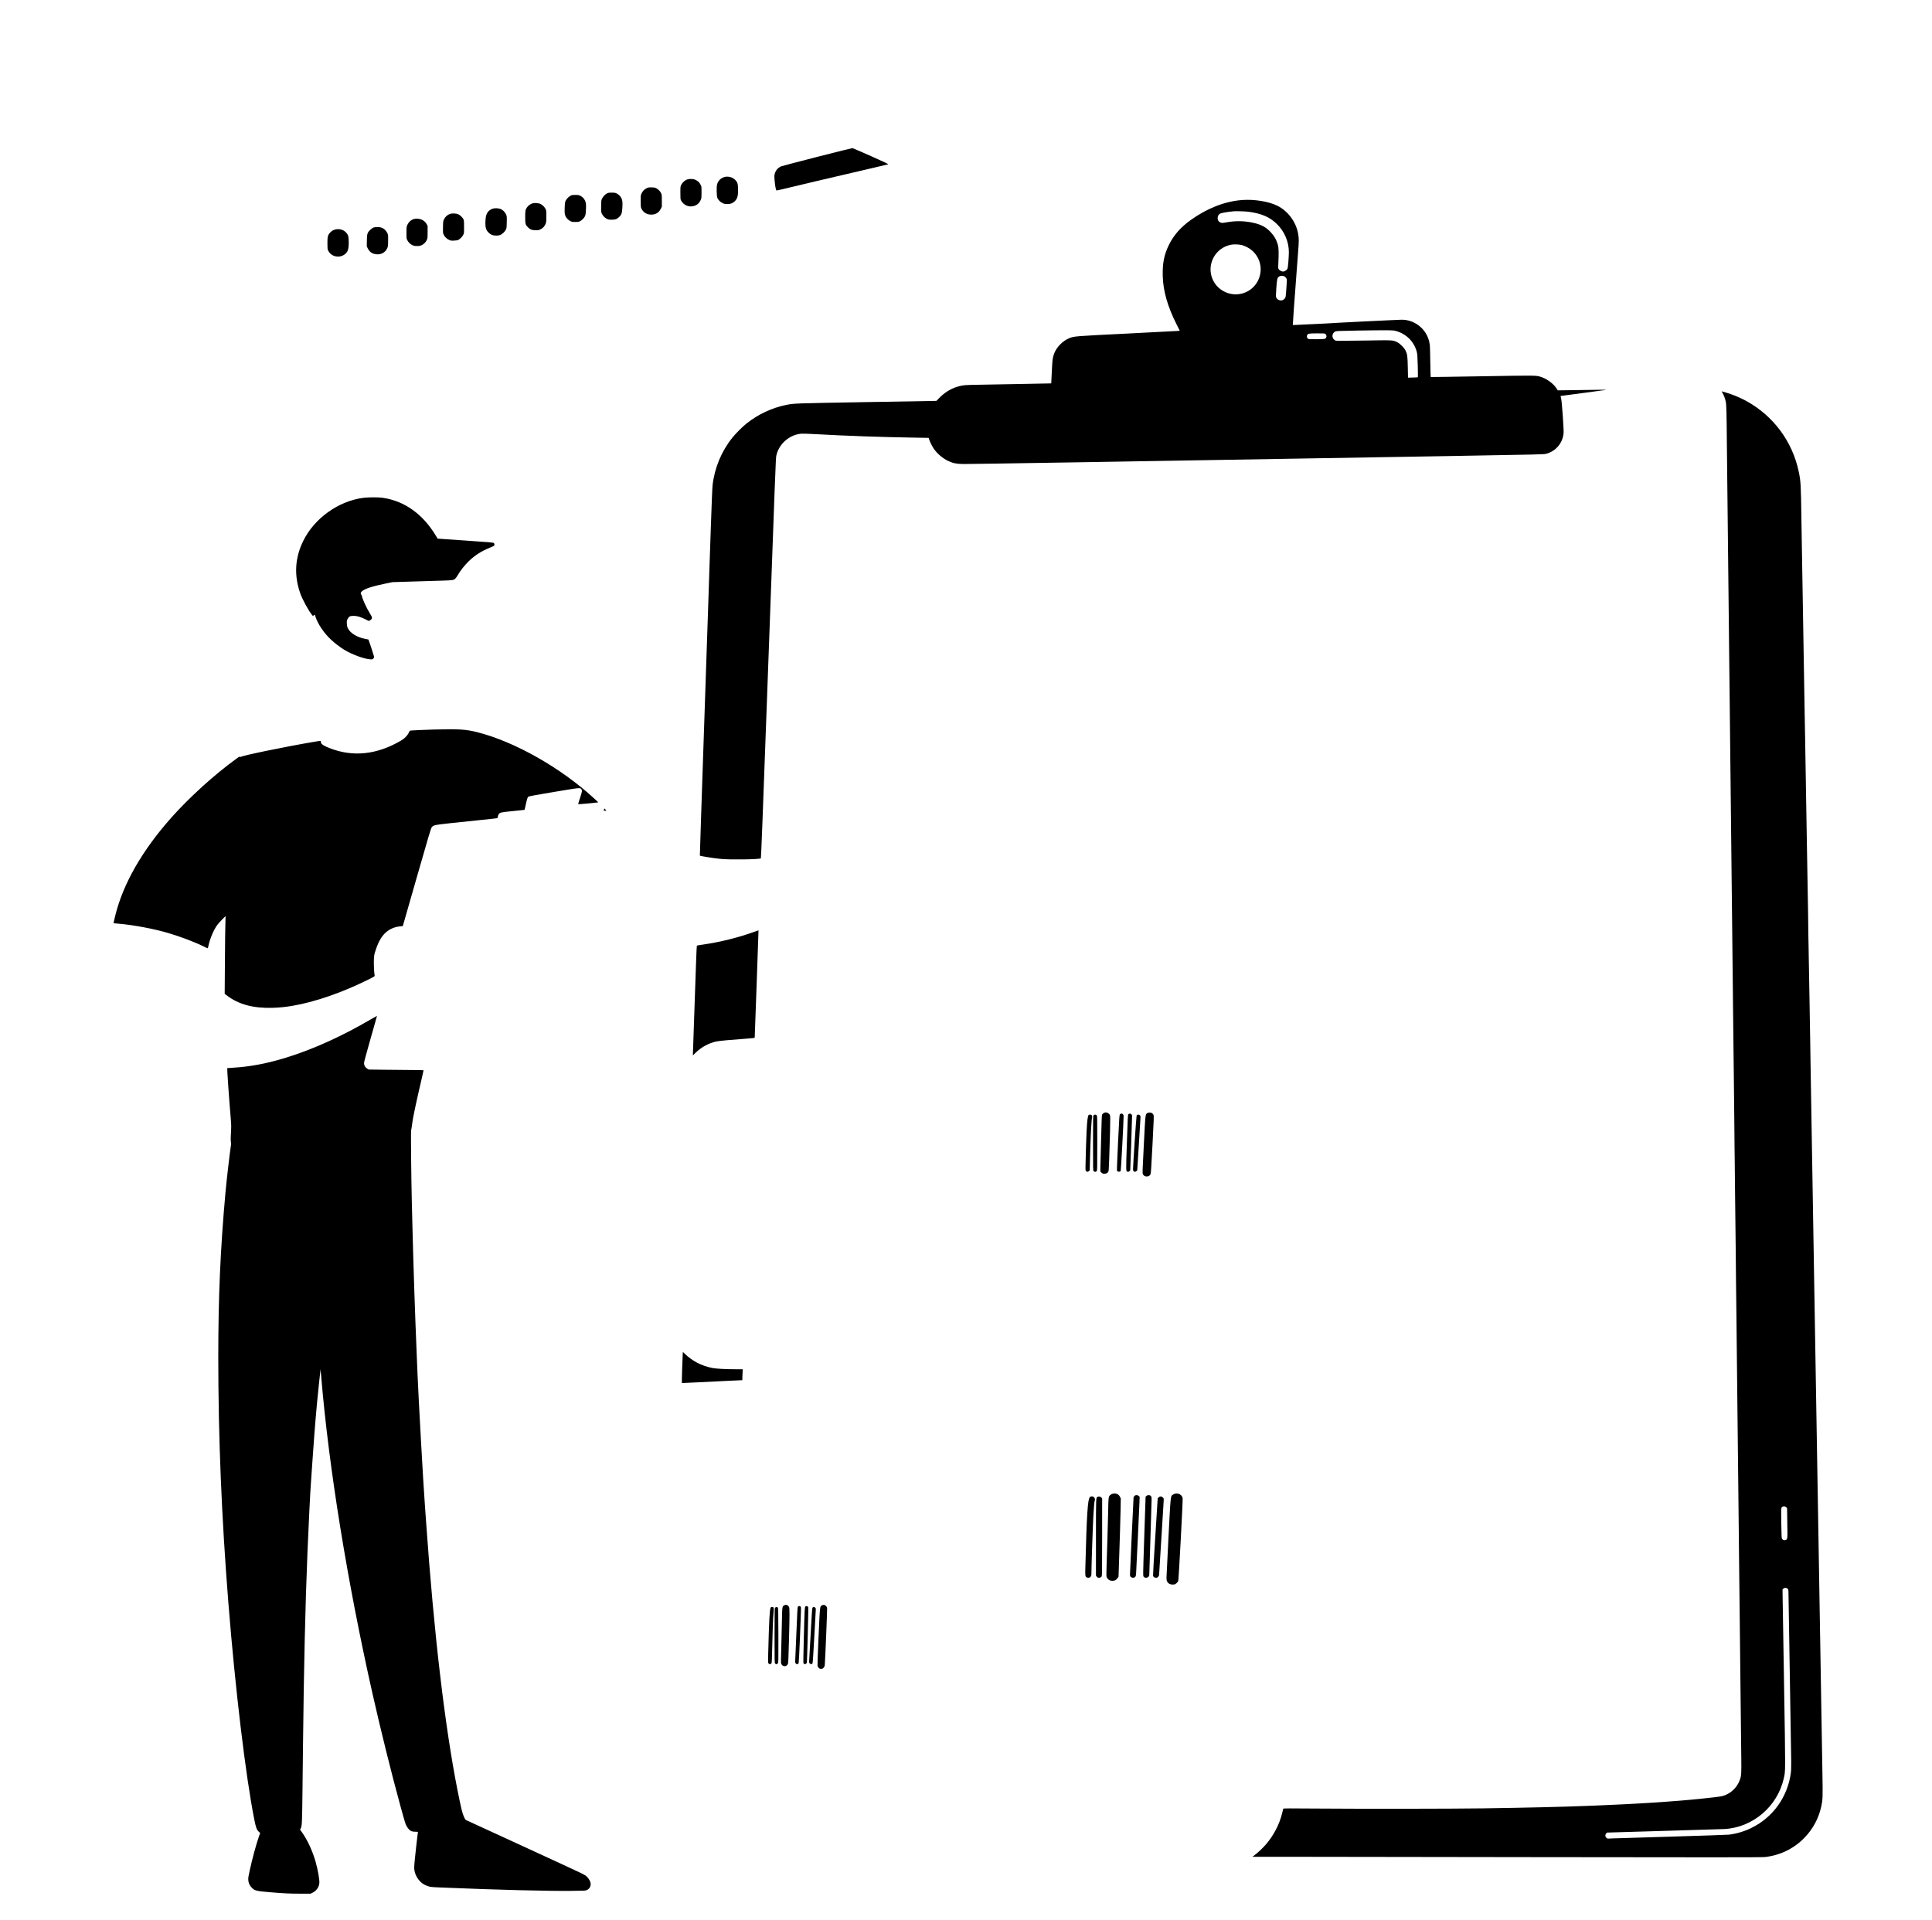 <?xml version="1.0" standalone="no"?>
<!DOCTYPE svg PUBLIC "-//W3C//DTD SVG 20010904//EN"
 "http://www.w3.org/TR/2001/REC-SVG-20010904/DTD/svg10.dtd">
<svg version="1.0" xmlns="http://www.w3.org/2000/svg"
 width="5939pt" height="5903pt" viewBox="0 0 5939 5903"
 preserveAspectRatio="xMidYMid meet">

<g transform="translate(0,5903) scale(0.1,-0.1)"
fill="#000000" stroke="none">
<path d="M25115 54205 c-588 -151 -1086 -281 -1105 -290 -102 -47 -168 -127
-195 -232 -14 -53 -14 -81 -5 -185 17 -191 39 -310 60 -323 5 -3 71 10 147 29
265 67 1693 402 2788 656 264 61 488 114 499 118 13 6 -127 72 -530 252 -302
134 -558 245 -569 246 -11 2 -501 -120 -1090 -271z"/>
<path d="M22253 53582 c-108 -39 -178 -112 -209 -220 -23 -80 -16 -373 10
-422 38 -71 86 -119 153 -152 60 -29 75 -32 152 -32 102 1 157 22 224 83 86
79 111 176 105 395 -4 150 -21 199 -91 269 -84 84 -233 119 -344 79z"/>
<path d="M21155 53521 c-89 -23 -167 -87 -213 -174 -27 -52 -27 -54 -27 -247
0 -172 2 -199 19 -230 77 -145 231 -215 384 -176 108 27 172 81 221 186 24 53
25 63 26 235 0 176 -1 181 -27 231 -40 76 -70 107 -138 143 -51 27 -75 34
-138 37 -42 2 -90 0 -107 -5z"/>
<path d="M19873 53240 c-72 -36 -116 -82 -152 -160 -25 -53 -26 -62 -26 -235
0 -163 2 -184 21 -226 52 -111 152 -179 278 -187 145 -9 254 50 316 172 l35
69 0 186 c0 173 -2 189 -23 232 -28 58 -78 110 -140 146 -41 24 -59 28 -147
31 -95 3 -103 2 -162 -28z"/>
<path d="M18683 53094 c-82 -30 -175 -136 -196 -224 -4 -14 -7 -100 -8 -191
-2 -158 -1 -168 23 -220 31 -67 83 -121 151 -157 47 -24 62 -27 152 -27 113 0
157 16 228 84 73 69 89 116 99 291 9 166 3 221 -32 290 -30 59 -73 103 -132
135 -46 26 -65 30 -148 32 -67 2 -108 -2 -137 -13z"/>
<path d="M17563 53024 c-58 -21 -139 -96 -170 -158 -24 -46 -27 -66 -34 -206
-4 -85 -3 -176 2 -202 17 -96 79 -176 172 -226 47 -24 62 -27 152 -27 85 0
106 3 143 23 64 34 120 89 149 146 23 45 27 69 35 206 9 166 2 222 -32 290
-30 59 -73 103 -132 135 -46 26 -65 30 -148 32 -67 2 -108 -2 -137 -13z"/>
<path d="M38182 52880 c-531 -41 -1068 -250 -1576 -613 -313 -224 -529 -470
-676 -772 -146 -298 -198 -564 -187 -955 12 -453 147 -928 417 -1467 l106
-212 -41 -5 c-22 -3 -722 -39 -1555 -81 -1622 -80 -1648 -82 -1796 -141 -202
-81 -393 -274 -468 -471 -49 -131 -56 -182 -73 -558 -9 -198 -17 -361 -18
-363 -1 -1 -522 -11 -1156 -22 -1433 -23 -1485 -25 -1587 -45 -267 -52 -489
-171 -683 -365 l-105 -106 -2145 -37 c-2250 -39 -2228 -38 -2474 -88 -431 -86
-862 -288 -1215 -569 -128 -102 -328 -301 -433 -432 -338 -420 -550 -928 -612
-1464 -9 -77 -31 -607 -55 -1324 -22 -657 -42 -1256 -45 -1330 -5 -121 -25
-749 -40 -1205 -3 -93 -62 -1826 -130 -3849 -69 -2023 -123 -3681 -121 -3684
15 -14 383 -73 621 -99 289 -31 1197 -19 1254 16 8 5 63 1441 186 4827 267
7349 272 7480 289 7555 80 363 405 646 774 675 42 3 241 -4 442 -15 918 -52
1990 -90 3051 -107 l417 -7 12 -41 c20 -71 97 -223 150 -300 102 -148 278
-295 445 -372 145 -67 238 -86 450 -91 166 -4 4870 73 15000 246 2751 47 2853
50 2926 69 293 78 502 323 534 627 11 98 -51 977 -75 1070 -11 43 -19 79 -18
80 2 1 185 26 408 54 456 59 898 118 980 131 36 6 -44 8 -235 5 -159 -3 -504
-8 -765 -11 l-475 -6 -30 49 c-102 164 -327 325 -531 378 -127 33 -197 33
-1774 6 -861 -15 -1567 -25 -1570 -23 -3 2 -8 193 -12 425 -3 232 -9 463 -12
512 -22 384 -289 706 -664 801 -71 18 -122 24 -203 24 -106 0 -2220 -105
-2309 -115 -25 -2 -121 -7 -215 -11 -93 -3 -316 -14 -495 -23 -179 -10 -327
-16 -329 -14 -2 1 13 231 33 510 35 479 43 586 66 878 5 66 14 183 19 260 6
77 24 320 41 540 32 409 32 466 4 622 -65 363 -311 694 -638 857 -265 132
-709 204 -1084 176z m194 -360 c397 -53 649 -160 865 -367 241 -232 379 -551
379 -877 0 -55 -7 -188 -15 -295 -13 -160 -19 -201 -36 -227 -21 -35 -90 -74
-130 -74 -41 1 -108 37 -130 72 -20 32 -20 40 -12 193 15 292 10 470 -14 555
-46 161 -113 277 -228 399 -153 162 -319 243 -600 295 -255 48 -506 46 -775
-4 -111 -21 -143 -18 -193 15 -79 51 -74 197 8 251 40 26 230 60 435 78 73 6
360 -3 446 -14z m-201 -1025 c33 -8 101 -35 150 -59 376 -186 533 -634 355
-1015 -127 -270 -394 -440 -693 -441 -304 0 -583 178 -707 454 -160 355 -27
774 310 976 73 44 153 75 250 95 80 18 249 13 335 -10z m1316 -968 c19 -12 43
-39 53 -58 19 -35 19 -39 -1 -307 -20 -267 -20 -272 -48 -308 -15 -20 -44 -43
-63 -51 -71 -30 -165 6 -198 75 -16 35 -16 48 0 292 20 284 30 324 88 360 47
28 124 27 169 -3z m3442 -1680 c309 -94 537 -328 618 -632 18 -69 22 -126 31
-428 5 -192 7 -352 3 -355 -4 -4 -73 -9 -154 -10 l-148 -4 -7 319 c-8 348 -15
400 -68 512 -42 90 -168 215 -258 259 -140 68 -101 66 -1036 51 -832 -12 -841
-12 -875 7 -106 62 -106 206 0 268 33 19 63 21 675 32 353 6 751 11 886 10
233 -3 249 -4 333 -29z m-2186 -89 c29 -32 37 -65 22 -99 -22 -55 -44 -59
-307 -59 -225 0 -239 1 -260 20 -29 28 -37 64 -21 101 21 53 48 58 310 59 232
0 236 0 256 -22z"/>
<path d="M16364 52776 c-60 -19 -129 -70 -162 -119 -54 -79 -57 -97 -57 -302
0 -215 6 -236 86 -316 65 -65 127 -89 235 -89 81 0 97 3 152 30 71 36 115 83
150 160 24 52 26 64 26 235 1 172 0 182 -24 230 -32 64 -92 124 -155 154 -61
30 -188 38 -251 17z"/>
<path d="M15153 52616 c-140 -46 -210 -142 -225 -309 -16 -165 -7 -273 25
-340 35 -71 111 -140 180 -163 73 -25 188 -24 249 3 62 28 134 96 166 158 25
48 27 58 30 232 4 180 4 182 -23 242 -32 70 -94 133 -163 164 -59 26 -180 33
-239 13z"/>
<path d="M13843 52456 c-91 -30 -157 -89 -197 -176 -24 -52 -26 -68 -28 -235
-3 -179 -3 -180 25 -237 33 -67 90 -121 164 -155 49 -23 64 -25 151 -21 67 3
107 10 131 22 53 28 121 96 149 151 27 49 27 53 27 250 0 225 -1 229 -78 312
-61 67 -124 95 -222 99 -51 3 -95 -1 -122 -10z"/>
<path d="M12730 52297 c-94 -26 -163 -87 -207 -182 -27 -59 -28 -64 -28 -240
0 -177 0 -181 27 -232 37 -70 89 -120 157 -152 46 -21 70 -26 141 -26 71 0 95
5 141 26 71 33 124 87 158 158 25 54 26 62 26 246 l0 190 -29 53 c-36 65 -83
107 -153 139 -64 29 -169 38 -233 20z"/>
<path d="M11480 52033 c-29 -11 -66 -38 -106 -77 -84 -85 -94 -117 -97 -333
l-2 -170 35 -69 c60 -117 159 -174 304 -174 119 0 228 66 280 170 33 65 35 79
37 261 2 159 1 167 -24 222 -34 74 -102 140 -173 166 -67 26 -187 27 -254 4z"/>
<path d="M10335 51980 c-75 -11 -140 -46 -190 -104 -70 -79 -80 -121 -80 -326
0 -158 2 -179 22 -222 86 -186 335 -247 504 -122 101 74 129 154 129 370 0
183 -15 236 -86 309 -76 79 -178 111 -299 95z"/>
<path d="M52949 46951 c42 -71 80 -173 101 -269 20 -97 26 -296 35 -1347 3
-313 7 -734 10 -935 3 -201 7 -601 10 -890 5 -535 11 -1082 20 -1860 5 -408 8
-707 20 -1815 3 -247 7 -675 10 -950 3 -275 7 -669 10 -875 3 -206 7 -618 10
-915 3 -297 7 -718 10 -935 3 -217 7 -618 10 -890 7 -677 14 -1321 20 -1840 3
-239 7 -658 10 -930 3 -272 7 -679 10 -905 3 -225 7 -630 10 -900 3 -269 10
-888 15 -1375 5 -487 12 -1117 15 -1400 3 -283 7 -690 10 -905 3 -214 7 -637
11 -940 3 -302 9 -867 14 -1255 4 -388 9 -867 10 -1065 1 -198 3 -378 5 -400
1 -22 5 -411 9 -865 3 -454 8 -886 11 -960 3 -74 7 -461 10 -860 3 -399 8
-871 10 -1050 3 -179 7 -554 10 -835 6 -565 12 -1178 20 -1830 3 -236 7 -659
10 -940 3 -280 7 -679 10 -885 3 -206 7 -627 10 -935 3 -308 7 -715 10 -905 3
-190 7 -601 10 -915 3 -313 7 -750 10 -970 6 -524 14 -1206 20 -1795 3 -261 7
-671 10 -910 7 -600 14 -1245 20 -1820 12 -1081 15 -1386 21 -1855 7 -537 3
-591 -46 -728 -87 -238 -295 -429 -536 -491 -140 -36 -1188 -140 -1834 -181
-47 -3 -112 -8 -145 -10 -33 -2 -100 -7 -150 -10 -49 -3 -121 -8 -160 -10
-132 -9 -600 -34 -725 -40 -69 -3 -163 -7 -210 -10 -97 -6 -454 -22 -670 -30
-80 -3 -199 -8 -265 -10 -656 -28 -1914 -58 -3190 -76 -964 -14 -3705 -17
-5102 -6 -868 7 -1044 7 -1047 -5 -2 -7 -17 -70 -34 -139 -81 -338 -261 -683
-498 -959 -101 -116 -241 -248 -353 -333 l-63 -47 869 0 c477 0 3992 -5 7811
-11 5131 -8 6972 -7 7055 1 474 47 909 257 1237 596 260 269 432 589 514 956
47 210 50 287 37 1015 -6 367 -90 5357 -186 11088 -96 5731 -176 10557 -179
10725 -3 168 -8 501 -11 740 -3 239 -7 494 -10 565 -3 72 -7 355 -10 630 -4
275 -8 525 -10 555 -2 30 -7 309 -11 620 -3 311 -8 574 -10 584 -2 10 -4 125
-5 255 0 130 -5 448 -9 706 -5 259 -14 758 -19 1110 -6 352 -13 766 -16 920
-3 154 -10 552 -15 885 -5 333 -12 736 -15 895 -13 743 -16 920 -25 1500 -5
341 -12 715 -15 830 -6 223 -90 5292 -100 5970 -14 1048 -20 1160 -81 1449
-195 931 -775 1714 -1609 2175 -197 109 -463 217 -672 274 l-91 25 27 -47z
m1961 -34266 l25 -25 7 -455 c9 -508 9 -503 -55 -524 -40 -13 -72 -4 -102 29
-19 21 -20 42 -28 474 -5 332 -4 458 4 479 25 59 100 70 149 22z m37 -2499
c27 -23 28 -28 31 -128 6 -233 82 -4914 84 -5168 1 -177 -2 -309 -11 -370 -99
-738 -544 -1363 -1206 -1690 -212 -106 -455 -179 -690 -209 -44 -6 -831 -33
-1750 -60 -918 -28 -1742 -53 -1831 -56 l-160 -7 -32 27 c-41 34 -44 89 -8
132 l24 27 1748 52 c962 28 1799 54 1859 57 876 46 1635 693 1829 1558 54 239
53 136 8 2910 -24 1405 -44 2632 -45 2727 l-2 174 28 24 c37 32 87 32 124 0z"/>
<path d="M11175 43724 c-770 -97 -1516 -632 -1855 -1329 -253 -519 -284 -1046
-95 -1595 67 -195 261 -552 370 -681 l22 -27 31 19 30 20 22 -68 c74 -225 260
-500 478 -703 106 -100 286 -237 405 -309 254 -153 626 -287 815 -294 48 -2
56 1 79 27 20 23 24 37 20 65 -4 28 -163 507 -172 518 -1 2 -40 10 -87 18
-255 44 -474 178 -546 332 -21 45 -27 76 -30 143 -3 77 -1 90 25 140 40 78 74
95 188 94 105 0 213 -33 366 -109 l92 -47 40 18 c49 22 72 68 57 110 -6 15
-35 66 -65 114 -102 166 -222 427 -240 522 -4 21 -13 42 -21 49 -26 21 -17 65
21 98 94 82 314 154 740 241 l200 41 620 19 c341 11 755 23 920 28 330 10 345
13 401 73 17 19 43 57 59 84 82 145 212 310 346 441 193 186 389 310 664 421
60 24 113 49 117 56 14 22 8 64 -11 81 -17 16 -127 25 -873 76 -469 33 -854
59 -855 59 -1 1 -25 40 -54 89 -397 663 -964 1069 -1630 1166 -132 20 -439 19
-594 0z"/>
<path d="M13320 36599 c-283 -7 -711 -28 -722 -35 -3 -2 -20 -34 -37 -70 -38
-82 -128 -172 -231 -233 -737 -434 -1474 -514 -2188 -237 -159 61 -248 112
-267 153 -9 19 -15 43 -12 54 7 25 -3 25 -213 -10 -861 -145 -2240 -429 -2240
-462 0 -5 -11 -4 -23 2 -21 9 -35 3 -118 -57 -663 -478 -1445 -1186 -2003
-1814 -892 -1004 -1477 -2024 -1719 -2996 -25 -98 -47 -195 -51 -215 l-6 -35
182 -17 c467 -43 1037 -151 1478 -278 389 -113 842 -285 1134 -431 54 -27 100
-47 103 -44 3 2 14 43 24 91 50 224 161 481 271 630 47 64 246 271 252 263 2
-1 -1 -97 -5 -213 -5 -115 -12 -651 -15 -1191 l-7 -981 59 -45 c364 -280 811
-402 1409 -385 225 7 394 23 625 63 694 119 1537 412 2341 814 163 82 180 93
176 113 -15 62 -29 326 -24 465 4 131 9 172 32 247 91 306 203 507 352 630
122 100 264 158 429 173 l76 7 430 1500 c355 1240 434 1506 457 1535 55 70 71
74 576 130 253 27 679 72 946 99 268 27 491 51 497 55 5 3 12 24 16 47 4 23
14 55 24 71 32 55 71 64 412 97 173 18 331 34 351 37 l35 5 33 147 c47 208 58
239 87 259 18 11 268 57 788 144 829 138 799 135 840 78 26 -37 20 -73 -45
-267 -34 -101 -58 -186 -55 -189 5 -5 509 41 581 52 11 2 24 4 30 4 9 1 -9 19
-126 126 -1021 940 -2446 1746 -3594 2034 -351 88 -581 101 -1345 80z"/>
<path d="M18566 34138 c-3 -17 -4 -33 -2 -35 2 -2 20 -3 41 -1 l36 3 -27 33
c-15 17 -30 32 -34 32 -4 0 -10 -14 -14 -32z"/>
<path d="M23155 30369 c-465 -167 -1024 -306 -1523 -378 -112 -16 -206 -32
-210 -36 -4 -4 -15 -223 -24 -488 -9 -265 -35 -1007 -57 -1650 -23 -642 -41
-1183 -41 -1203 l0 -36 70 71 c179 180 419 312 655 360 96 20 427 50 938 87
151 11 237 21 237 28 0 6 27 751 60 1655 33 905 59 1645 57 1646 -1 1 -74 -24
-162 -56z"/>
<path d="M11385 27681 c-857 -504 -1762 -914 -2574 -1165 -594 -184 -1134
-287 -1654 -315 -93 -5 -170 -11 -172 -13 -8 -10 64 -1050 101 -1453 19 -208
24 -311 20 -400 -3 -66 -9 -178 -12 -250 -4 -81 -2 -144 4 -168 7 -25 8 -58 2
-95 -33 -204 -137 -1098 -169 -1457 -157 -1737 -221 -3213 -221 -5055 0 -2467
101 -4930 310 -7560 210 -2636 530 -5319 796 -6660 49 -250 76 -323 143 -383
l39 -35 -35 -98 c-91 -260 -202 -669 -288 -1059 -39 -175 -46 -223 -43 -285 6
-97 39 -172 108 -240 93 -94 137 -105 560 -140 461 -37 595 -44 920 -44 l325
-1 66 32 c118 58 196 171 206 297 8 99 -44 400 -113 644 -95 340 -257 689
-433 932 l-47 65 24 47 c35 69 39 161 51 1208 6 498 13 1128 16 1400 27 2392
67 4128 135 5835 34 834 89 1950 110 2200 5 66 21 296 35 510 41 625 97 1350
150 1915 27 285 105 1034 109 1037 1 1 10 -93 19 -210 233 -2800 803 -6325
1578 -9762 255 -1131 580 -2440 854 -3440 154 -562 164 -592 223 -677 70 -100
122 -128 242 -128 73 0 81 -2 76 -17 -2 -10 -9 -63 -15 -118 -6 -55 -22 -194
-36 -310 -47 -403 -67 -628 -61 -699 17 -193 137 -382 301 -477 27 -16 86 -41
130 -55 76 -25 100 -27 535 -44 1617 -67 3121 -105 3854 -98 438 4 442 4 490
27 94 46 135 144 102 246 -21 66 -82 151 -144 197 -26 20 -184 99 -352 176
-168 76 -352 162 -410 190 -58 28 -611 283 -1230 567 -619 285 -1237 569
-1375 632 -137 64 -268 123 -290 133 -37 16 -45 27 -84 111 -49 105 -87 263
-196 809 -391 1974 -725 4822 -965 8230 -16 234 -34 486 -40 560 -43 547 -195
3262 -225 4000 -3 80 -14 354 -25 610 -54 1288 -101 2693 -130 3865 -6 237
-15 599 -20 805 -19 755 -33 2176 -22 2222 6 23 20 117 32 206 25 198 106 583
284 1349 37 155 66 287 66 293 0 7 -118 10 -367 11 -203 1 -582 4 -844 8
l-476 6 -48 30 c-61 38 -95 98 -95 167 0 33 64 271 200 749 111 386 199 703
198 705 -2 1 -93 -50 -203 -115z"/>
<path d="M33956 24820 c-31 -10 -63 -35 -78 -64 -6 -10 -12 -105 -14 -210 -2
-105 -11 -423 -20 -706 -9 -283 -17 -586 -17 -673 l-2 -158 37 -35 c32 -28 45
-34 83 -34 55 0 95 19 121 57 16 25 20 66 30 373 23 644 36 1185 33 1282 -4
91 -6 99 -33 127 -17 17 -46 36 -65 41 -41 11 -36 11 -75 0z"/>
<path d="M35283 24811 c-77 -36 -71 16 -121 -968 -44 -836 -45 -884 -29 -917
42 -89 188 -91 233 -4 13 26 24 182 62 914 44 836 45 885 29 918 -29 62 -107
87 -174 57z"/>
<path d="M34431 24773 c-21 -18 -22 -35 -62 -863 -22 -465 -37 -854 -35 -866
12 -47 93 -56 117 -13 9 18 88 1500 89 1677 0 71 -58 106 -109 65z"/>
<path d="M34686 24771 c-15 -17 -20 -106 -45 -867 -31 -923 -32 -886 24 -900
31 -8 73 18 79 49 4 18 57 1586 56 1670 0 57 -77 90 -114 48z"/>
<path d="M33468 24750 c-31 -19 -50 -175 -68 -545 -12 -270 -29 -817 -31
-1019 -2 -144 -1 -150 21 -168 30 -24 54 -23 83 5 l25 22 11 420 c19 700 42
1140 62 1202 10 33 0 69 -25 85 -16 11 -58 9 -78 -2z"/>
<path d="M33620 24740 c-20 -20 -20 -33 -20 -860 0 -827 0 -840 20 -860 11
-11 31 -20 45 -20 14 0 34 9 45 20 20 20 20 33 20 860 0 827 0 840 -20 860
-11 11 -31 20 -45 20 -14 0 -34 -9 -45 -20z"/>
<path d="M34962 24753 c-7 -2 -17 -13 -22 -23 -10 -18 -110 -1519 -110 -1642
0 -47 4 -59 22 -72 31 -22 52 -20 82 7 l25 22 50 805 c28 443 51 820 51 838 0
53 -48 85 -98 65z"/>
<path d="M20987 17398 c-8 -85 -32 -887 -26 -892 2 -2 243 9 534 24 292 16
709 36 928 46 l397 18 0 71 c0 38 3 114 7 168 l6 97 -204 0 c-344 1 -622 16
-738 40 -328 67 -610 213 -837 433 l-61 59 -6 -64z"/>
<path d="M34175 13093 c-16 -8 -40 -25 -52 -36 -47 -42 -51 -79 -57 -462 -4
-198 -15 -634 -26 -970 -37 -1137 -36 -1054 -11 -1102 32 -64 90 -98 165 -98
74 0 118 23 160 83 l30 42 12 362 c25 719 44 1349 51 1694 l6 351 -23 48 c-32
67 -94 105 -169 105 -31 -1 -69 -8 -86 -17z"/>
<path d="M36068 13081 c-89 -57 -78 37 -148 -1301 -33 -652 -61 -1219 -62
-1260 -2 -93 24 -149 88 -186 48 -28 138 -33 182 -10 31 16 74 61 91 94 14 27
146 2497 136 2548 -23 123 -177 185 -287 115z"/>
<path d="M34875 13036 c-13 -13 -26 -35 -29 -48 -4 -22 -105 -2193 -109 -2346
-2 -69 0 -75 26 -98 38 -33 99 -33 131 0 20 19 25 37 30 107 8 100 93 1926
103 2181 l6 176 -28 26 c-38 35 -96 36 -130 2z"/>
<path d="M35243 13036 l-27 -24 -38 -1128 c-46 -1396 -45 -1308 -13 -1339 36
-37 97 -35 136 4 25 26 29 37 29 88 0 32 16 533 35 1113 19 580 35 1101 35
1158 0 96 -2 105 -25 127 -33 34 -93 34 -132 1z"/>
<path d="M33502 12997 c-66 -70 -95 -515 -138 -2153 -7 -260 -5 -281 35 -311
9 -7 35 -13 58 -13 34 0 46 5 67 31 23 27 26 40 26 102 0 195 42 1435 60 1767
14 250 30 439 41 468 15 39 10 69 -17 101 -34 40 -98 44 -132 8z"/>
<path d="M33741 13007 c-53 -31 -50 25 -51 -1244 l0 -1181 26 -31 c21 -26 33
-31 67 -31 45 1 67 13 85 47 9 16 12 325 12 1207 l0 1185 -22 26 c-28 31 -83
41 -117 22z"/>
<path d="M35619 12992 l-31 -27 -74 -1179 c-42 -649 -73 -1190 -69 -1203 9
-39 44 -63 91 -63 35 0 47 5 68 31 14 17 26 39 26 49 0 11 31 513 70 1117 38
604 71 1131 72 1171 3 72 2 74 -30 103 -42 38 -82 38 -123 1z"/>
<path d="M24110 9673 c-65 -34 -66 -38 -74 -480 -4 -219 -13 -598 -20 -843
-11 -361 -12 -451 -1 -476 38 -91 155 -100 200 -15 18 35 22 121 40 800 19
704 19 923 1 959 -33 63 -88 84 -146 55z"/>
<path d="M25271 9673 c-70 -36 -65 2 -108 -958 -22 -478 -36 -885 -32 -904 4
-18 20 -46 35 -62 23 -24 36 -29 75 -29 41 0 51 4 77 34 23 26 32 48 36 88 12
113 78 1727 72 1752 -9 38 -56 85 -91 91 -19 4 -43 -1 -64 -12z"/>
<path d="M24526 9628 c-11 -18 -20 -189 -45 -813 -17 -434 -33 -816 -36 -847
-4 -50 -1 -61 18 -84 19 -22 29 -26 51 -20 15 3 31 17 36 29 5 12 23 357 40
767 40 1008 39 958 16 976 -29 21 -64 17 -80 -8z"/>
<path d="M24757 9635 c-21 -20 -24 -72 -47 -952 -15 -548 -18 -778 -11 -792
27 -49 96 -28 105 31 3 18 15 406 27 861 21 793 21 829 4 847 -21 24 -58 26
-78 5z"/>
<path d="M23690 9601 c-32 -60 -49 -390 -76 -1442 -6 -252 -6 -257 15 -278 27
-27 53 -27 77 0 16 17 19 39 21 118 21 868 36 1299 54 1473 13 127 6 148 -46
148 -24 0 -38 -6 -45 -19z"/>
<path d="M23830 9600 c-20 -20 -20 -33 -20 -860 0 -827 0 -840 20 -860 27 -27
55 -25 79 7 21 26 21 27 19 865 -3 818 -4 840 -22 854 -27 19 -52 18 -76 -6z"/>
<path d="M24976 9598 c-11 -18 -23 -202 -55 -793 -23 -423 -44 -798 -47 -831
-5 -55 -3 -64 19 -89 28 -33 66 -30 85 7 7 14 27 322 52 788 22 421 43 795 46
832 5 58 3 69 -15 87 -28 28 -67 27 -85 -1z"/>
</g>
</svg>
